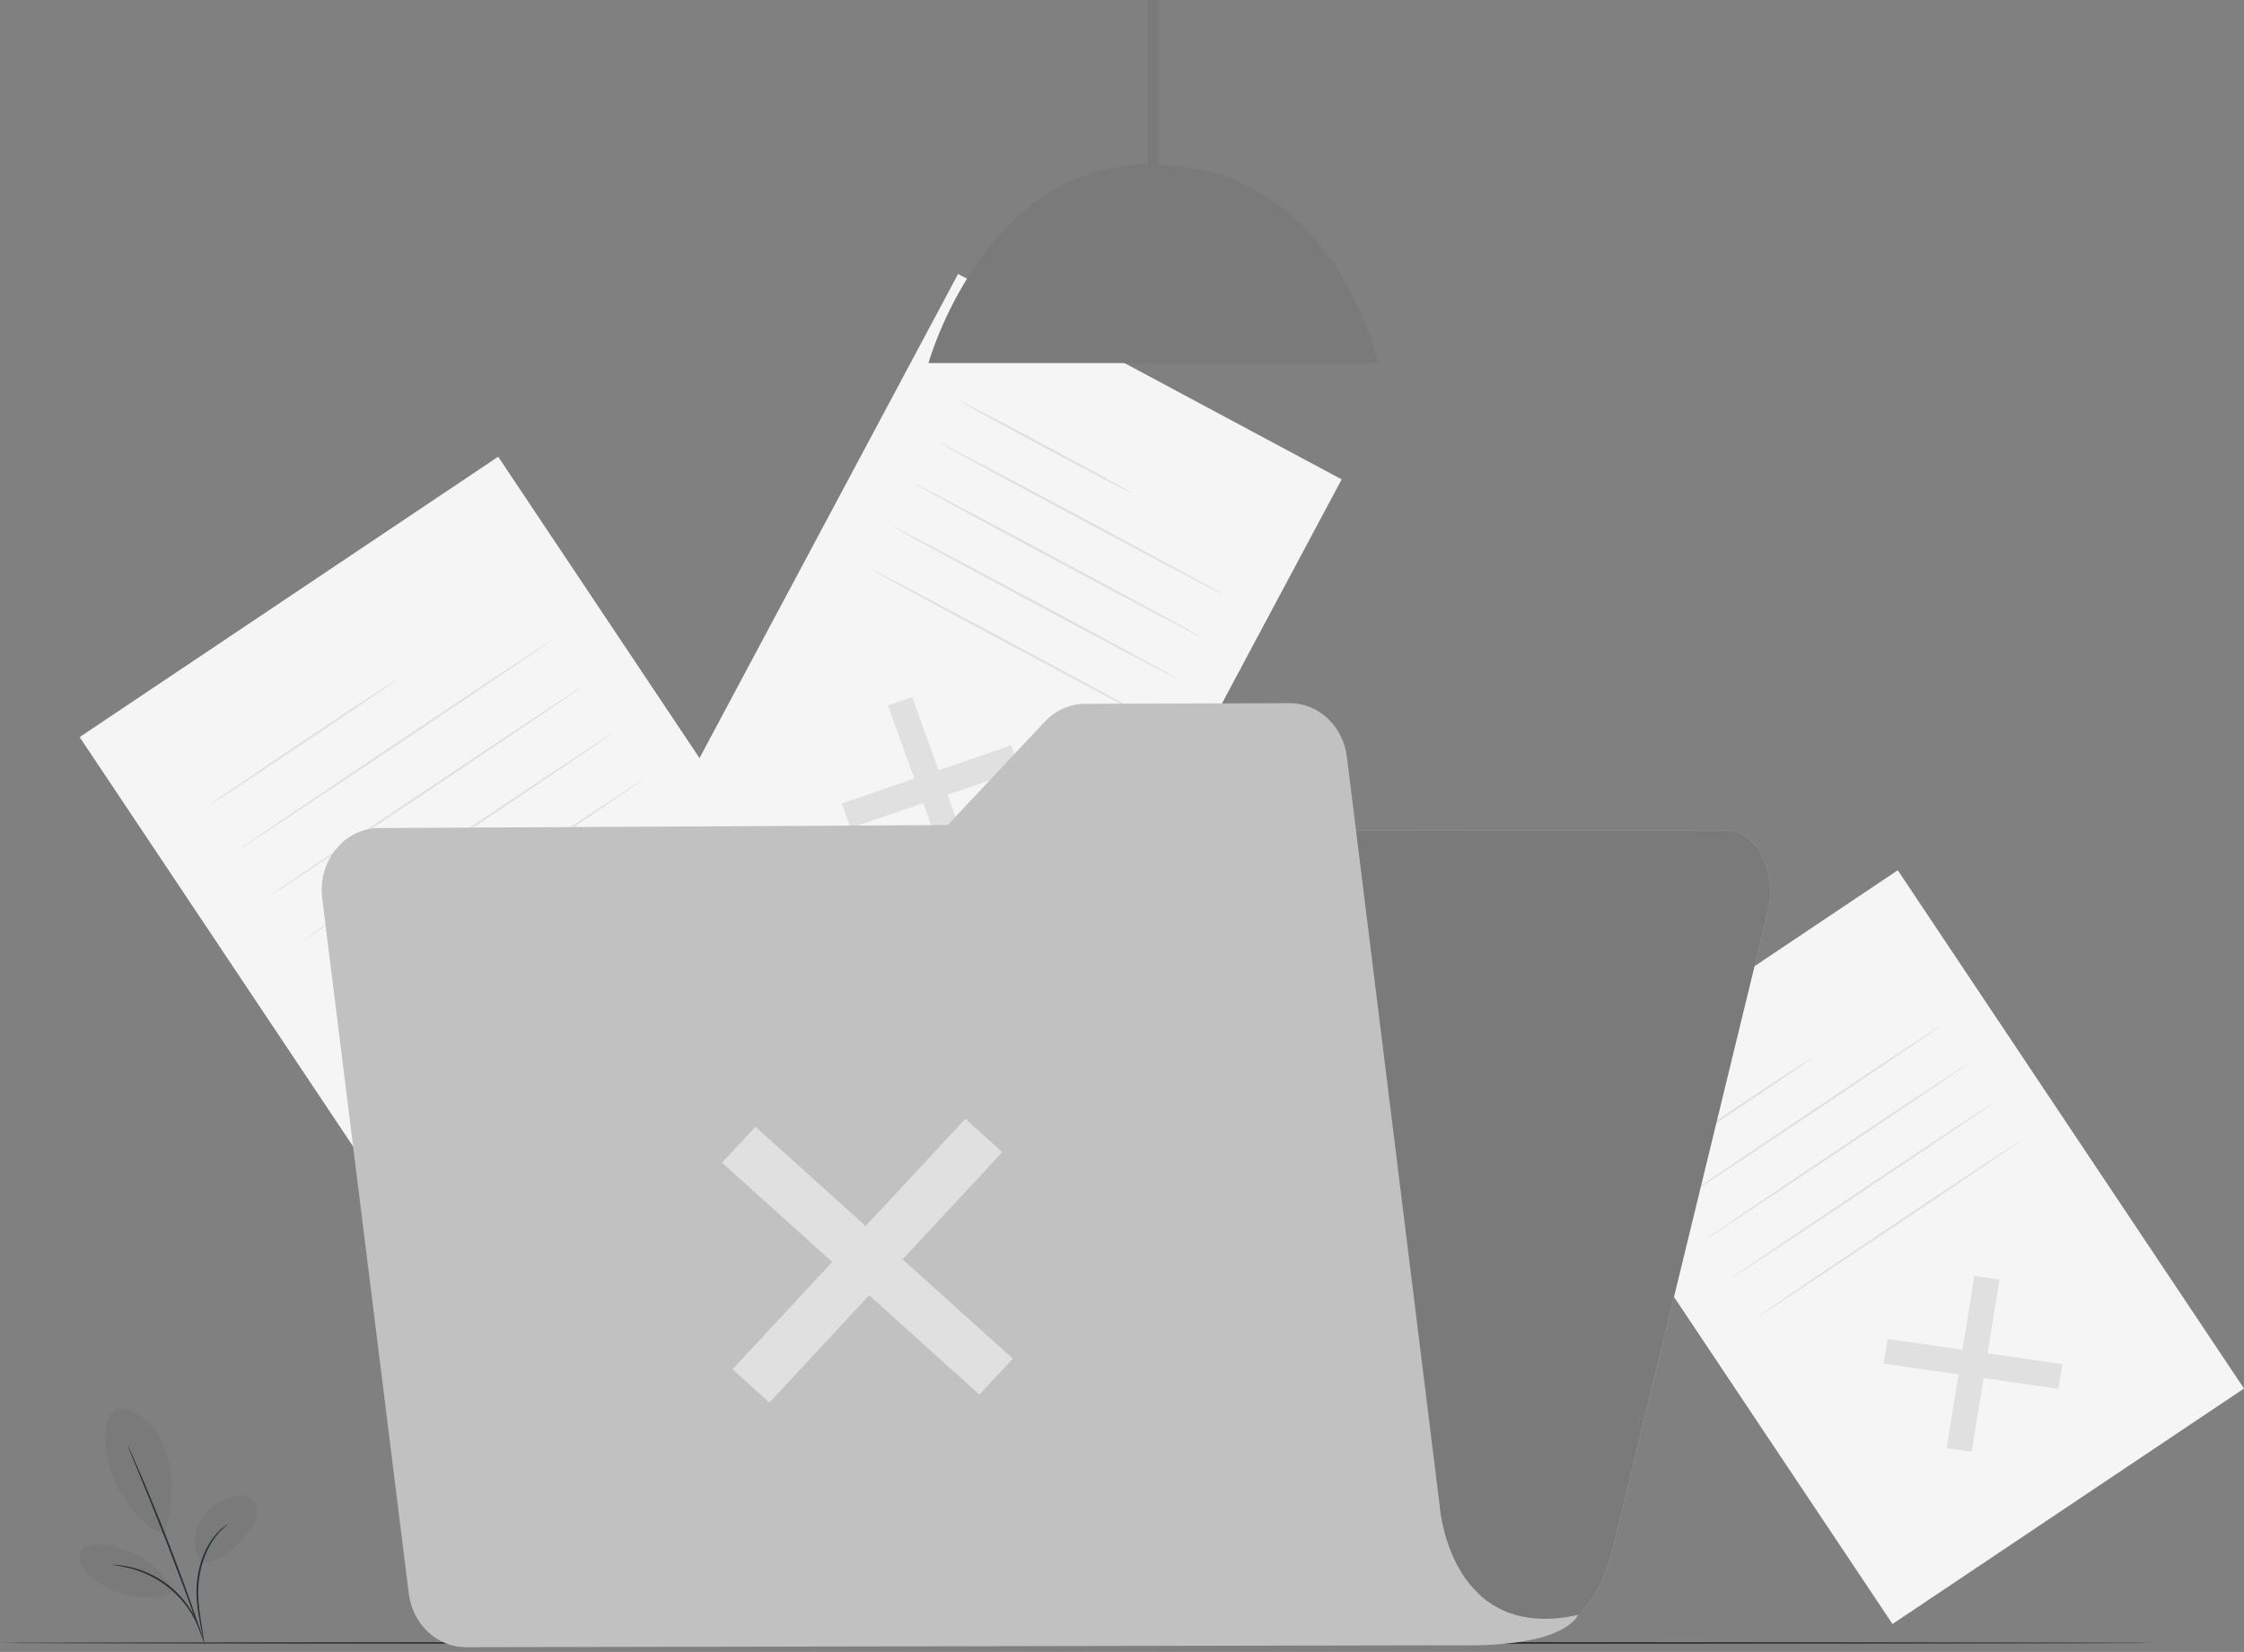 <svg width="220" height="162" viewBox="0 0 220 162" fill="none" xmlns="http://www.w3.org/2000/svg">
<rect x="0" y="0" width="220" height="162" fill="#808080" stroke="none"/>
<g clip-path="url(#clip0_1_235)">
<path d="M48.842 44.789L7.808 72.284L48.226 132.806L89.26 105.311L48.842 44.789Z" fill="#F5F5F5"/>
<path d="M68.057 102.447L67.589 105.333L47.189 102.388L47.657 99.501L68.057 102.447Z" fill="#E0E0E0"/>
<path d="M57.784 92.149L60.71 92.57L57.466 112.689L54.537 112.264L57.784 92.149Z" fill="#E0E0E0"/>
<path d="M38.993 66.58C39.023 66.624 34.912 69.43 29.81 72.847C24.708 76.265 20.55 79.002 20.521 78.958C20.491 78.914 24.602 76.108 29.704 72.69C34.806 69.272 38.964 66.536 38.993 66.58Z" fill="#E0E0E0"/>
<path d="M54.083 62.785C54.112 62.828 47.273 67.463 38.811 73.129C30.344 78.8 23.461 83.361 23.432 83.317C23.403 83.273 30.238 78.643 38.705 72.968C47.167 67.298 54.054 62.737 54.083 62.781V62.785Z" fill="#E0E0E0"/>
<path d="M57.108 67.312C57.137 67.356 50.298 71.99 41.835 77.657C33.368 83.328 26.486 87.889 26.456 87.845C26.427 87.801 33.263 83.171 41.729 77.496C50.192 71.825 57.078 67.265 57.108 67.309V67.312Z" fill="#E0E0E0"/>
<path d="M60.132 71.844C60.161 71.888 53.322 76.522 44.859 82.189C36.393 87.859 29.51 92.42 29.481 92.376C29.451 92.332 36.287 87.702 44.753 82.028C53.216 76.357 60.103 71.796 60.132 71.84V71.844Z" fill="#E0E0E0"/>
<path d="M63.16 76.375C63.19 76.419 56.35 81.053 47.888 86.72C39.421 92.391 32.538 96.952 32.509 96.908C32.48 96.864 39.315 92.233 47.782 86.559C56.245 80.888 63.131 76.328 63.16 76.371V76.375Z" fill="#E0E0E0"/>
<path d="M186.056 85.343L151.594 108.434L185.538 159.261L220 136.17L186.056 85.343Z" fill="#F5F5F5"/>
<path d="M202.197 133.775L201.805 136.2L184.671 133.727L185.063 131.302L202.197 133.775Z" fill="#E0E0E0"/>
<path d="M193.566 125.126L196.027 125.481L193.299 142.376L190.841 142.021L193.566 125.126Z" fill="#E0E0E0"/>
<path d="M177.789 103.652C177.818 103.696 174.369 106.059 170.083 108.927C165.796 111.799 162.3 114.088 162.271 114.044C162.242 114 165.69 111.638 169.977 108.766C174.259 105.897 177.759 103.604 177.789 103.648V103.652Z" fill="#E0E0E0"/>
<path d="M190.461 100.465C190.49 100.509 184.752 104.406 177.642 109.169C170.533 113.931 164.747 117.755 164.718 117.711C164.688 117.667 170.427 113.773 177.536 109.007C184.642 104.245 190.432 100.421 190.461 100.465Z" fill="#E0E0E0"/>
<path d="M193.003 104.267C193.032 104.311 187.294 108.209 180.184 112.971C173.074 117.733 167.289 121.558 167.259 121.514C167.23 121.47 172.968 117.576 180.078 112.81C187.184 108.048 192.973 104.223 193.003 104.267Z" fill="#E0E0E0"/>
<path d="M195.541 108.073C195.57 108.117 189.832 112.015 182.722 116.774C175.612 121.536 169.827 125.36 169.797 125.316C169.768 125.272 175.506 121.378 182.616 116.612C189.722 111.85 195.511 108.026 195.541 108.07V108.073Z" fill="#E0E0E0"/>
<path d="M198.082 111.879C198.112 111.923 192.373 115.821 185.264 120.583C178.154 125.346 172.368 129.17 172.339 129.126C172.31 129.082 178.048 125.188 185.158 120.422C192.264 115.66 198.053 111.835 198.082 111.879Z" fill="#E0E0E0"/>
<path d="M131.534 47.012L93.931 26.867L64.317 82.327L101.92 102.472L131.534 47.012Z" fill="#F5F5F5"/>
<path d="M95.487 85.123L93.102 85.94L87.046 69.173L89.43 68.353L95.487 85.123Z" fill="#E0E0E0"/>
<path d="M99.144 73.093L100.014 75.5L83.388 81.203L82.518 78.797L99.144 73.093Z" fill="#E0E0E0"/>
<path d="M110.957 48.351C110.927 48.406 107.113 46.421 102.439 43.915C97.761 41.409 93.998 39.336 94.027 39.281C94.056 39.226 97.871 41.212 102.545 43.717C107.219 46.223 110.986 48.296 110.957 48.351Z" fill="#E0E0E0"/>
<path d="M119.979 58.33C119.95 58.385 113.637 55.062 105.884 50.908C98.127 46.754 91.862 43.34 91.891 43.285C91.921 43.23 98.233 46.553 105.99 50.71C113.743 54.864 120.008 58.279 119.979 58.334V58.33Z" fill="#E0E0E0"/>
<path d="M117.763 62.48C117.733 62.535 111.421 59.213 103.668 55.059C95.911 50.905 89.646 47.49 89.675 47.435C89.704 47.38 96.017 50.703 103.774 54.861C111.527 59.015 117.792 62.429 117.763 62.484V62.48Z" fill="#E0E0E0"/>
<path d="M115.546 66.631C115.517 66.686 109.205 63.363 101.451 59.209C93.694 55.055 87.43 51.641 87.459 51.586C87.488 51.531 93.8 54.854 101.557 59.011C109.311 63.166 115.576 66.58 115.546 66.635V66.631Z" fill="#E0E0E0"/>
<path d="M113.33 70.781C113.301 70.836 106.988 67.514 99.235 63.36C91.478 59.206 85.213 55.791 85.243 55.736C85.272 55.681 91.584 59.004 99.341 63.162C107.094 67.316 113.359 70.73 113.33 70.785V70.781Z" fill="#E0E0E0"/>
<path opacity="0.2" d="M113.527 0H112.584V16.111H113.527V0Z" fill="black"/>
<path d="M91.028 35.603H135.083C135.083 35.603 131.016 16.104 112.723 16.104C96.452 16.104 91.028 35.603 91.028 35.603Z" fill="#7A7A7A"/>
<path d="M113.527 0H112.584V16.111H113.527V0Z" fill="#7A7A7A"/>
<path d="M211.142 161.121C211.142 161.172 163.873 161.216 105.577 161.216C47.281 161.216 0 161.172 0 161.121C0 161.07 47.259 161.026 105.577 161.026C163.895 161.026 211.142 161.07 211.142 161.121Z" fill="#263238"/>
<path d="M11.685 138.178C12.921 138.222 14.08 138.892 14.896 139.826C15.711 140.757 16.213 141.929 16.531 143.127C17.149 145.442 16.768 148.179 16.11 150.483C13.605 149.585 12.062 146.911 11.363 145.504C10.259 143.281 9.611 138.596 11.681 138.178" fill="#7A7A7A"/>
<path d="M19.716 153.289C18.926 152.153 18.908 150.574 19.533 149.336C20.159 148.102 21.358 147.211 22.678 146.805C23.289 146.618 23.999 146.537 24.529 146.893C25.026 147.226 25.242 147.878 25.176 148.472C25.111 149.065 24.811 149.611 24.456 150.091C23.238 151.743 21.757 153.117 19.716 153.285" fill="#7A7A7A"/>
<path d="M19.99 161.029C19.99 161.029 19.939 160.861 19.877 160.549C19.811 160.205 19.723 159.762 19.621 159.231C19.424 158.121 19.109 156.542 19.347 154.798C19.573 153.062 20.265 151.574 20.989 150.688C21.343 150.241 21.687 149.922 21.94 149.728C22.06 149.626 22.17 149.563 22.236 149.512C22.305 149.464 22.346 149.442 22.349 149.45C22.375 149.479 21.764 149.86 21.087 150.765C20.404 151.655 19.745 153.113 19.519 154.824C19.285 156.534 19.573 158.099 19.742 159.212C19.829 159.773 19.903 160.227 19.947 160.542C19.987 160.857 20.005 161.033 19.99 161.033V161.029Z" fill="#263238"/>
<path d="M12.493 141.706C12.493 141.706 12.533 141.768 12.596 141.896C12.661 142.039 12.749 142.226 12.855 142.453C13.075 142.94 13.389 143.647 13.766 144.523C14.519 146.277 15.529 148.717 16.582 151.432C17.635 154.15 18.531 156.633 19.153 158.436C19.464 159.337 19.712 160.07 19.877 160.579C19.954 160.82 20.016 161.015 20.064 161.165C20.104 161.3 20.122 161.37 20.119 161.374C20.115 161.377 20.082 161.308 20.031 161.176C19.976 161.026 19.903 160.835 19.815 160.601C19.625 160.081 19.361 159.359 19.04 158.476C18.385 156.681 17.471 154.208 16.421 151.49C15.368 148.776 14.38 146.332 13.656 144.567C13.301 143.698 13.009 142.988 12.797 142.475C12.702 142.24 12.629 142.05 12.57 141.903C12.519 141.772 12.497 141.702 12.501 141.698L12.493 141.706Z" fill="#263238"/>
<path d="M17.021 155.908C15.543 153.391 12.789 151.677 9.882 151.465C9.143 151.41 8.251 151.534 7.922 152.201C7.592 152.868 8.031 153.655 8.536 154.205C10.635 156.48 14.183 157.274 17.046 156.11" fill="#7A7A7A"/>
<path d="M11.008 153.45C11.008 153.45 11.173 153.446 11.473 153.468C11.623 153.479 11.806 153.49 12.014 153.531C12.223 153.571 12.464 153.593 12.723 153.662C12.983 153.725 13.272 153.791 13.568 153.897C13.872 153.985 14.183 154.117 14.508 154.256C15.152 154.549 15.839 154.934 16.491 155.432C17.138 155.937 17.683 156.502 18.129 157.055C18.341 157.337 18.546 157.608 18.707 157.883C18.882 158.146 19.014 158.41 19.135 158.648C19.266 158.883 19.343 159.113 19.431 159.308C19.519 159.502 19.57 159.678 19.614 159.82C19.701 160.106 19.745 160.264 19.734 160.267C19.698 160.282 19.519 159.641 19.025 158.703C18.897 158.472 18.762 158.216 18.582 157.959C18.422 157.692 18.217 157.432 18.001 157.157C17.558 156.619 17.017 156.069 16.381 155.571C15.741 155.08 15.072 154.699 14.439 154.402C14.121 154.263 13.813 154.128 13.517 154.036C13.228 153.926 12.947 153.857 12.691 153.783C11.663 153.523 11.001 153.487 11.005 153.45H11.008Z" fill="#263238"/>
<path d="M77.76 85.918L64.828 152.516L63.135 161.234L149.467 160.809C153.34 160.791 156.774 157.344 158.021 152.226L173.33 89.35C174.278 85.464 172.2 81.423 169.26 81.423L81.882 81.515C79.951 81.515 78.265 83.321 77.76 85.918Z" fill="#F4F4F4"/>
<g opacity="0.5">
<g style="mix-blend-mode:multiply">
<path d="M77.76 85.918L64.828 152.516L63.135 161.234L149.467 160.809C153.34 160.791 156.774 157.344 158.021 152.226L173.33 89.35C174.278 85.464 172.2 81.423 169.26 81.423L81.882 81.515C79.951 81.515 78.265 83.321 77.76 85.918Z" fill="black"/>
</g>
</g>
<path d="M141.187 148.006L132.048 74.225C131.675 71.203 129.268 68.946 126.43 68.957L106.385 69.023C104.9 69.027 103.477 69.66 102.424 70.781L92.908 80.914L37.161 81.207C33.756 81.225 31.138 84.453 31.587 88.083L40.076 156.274C40.453 159.293 42.852 161.546 45.686 161.538L142.84 161.348C153.662 161.571 154.693 158.373 154.693 158.373C142.292 161.125 141.187 148.017 141.187 148.01V148.006Z" fill="#C1C1C1"/>
<g opacity="0.5">
<path d="M99.297 133.24L96.02 136.764L70.786 114.022L74.062 110.498L99.297 133.24Z" fill="white"/>
<path d="M94.645 109.718L98.27 112.982L75.434 137.544L71.813 134.284L94.645 109.718Z" fill="white"/>
</g>
</g>
<defs>
<clipPath id="clip0_1_235">
<rect width="220" height="161.538" fill="white"/>
</clipPath>
</defs>
</svg>
